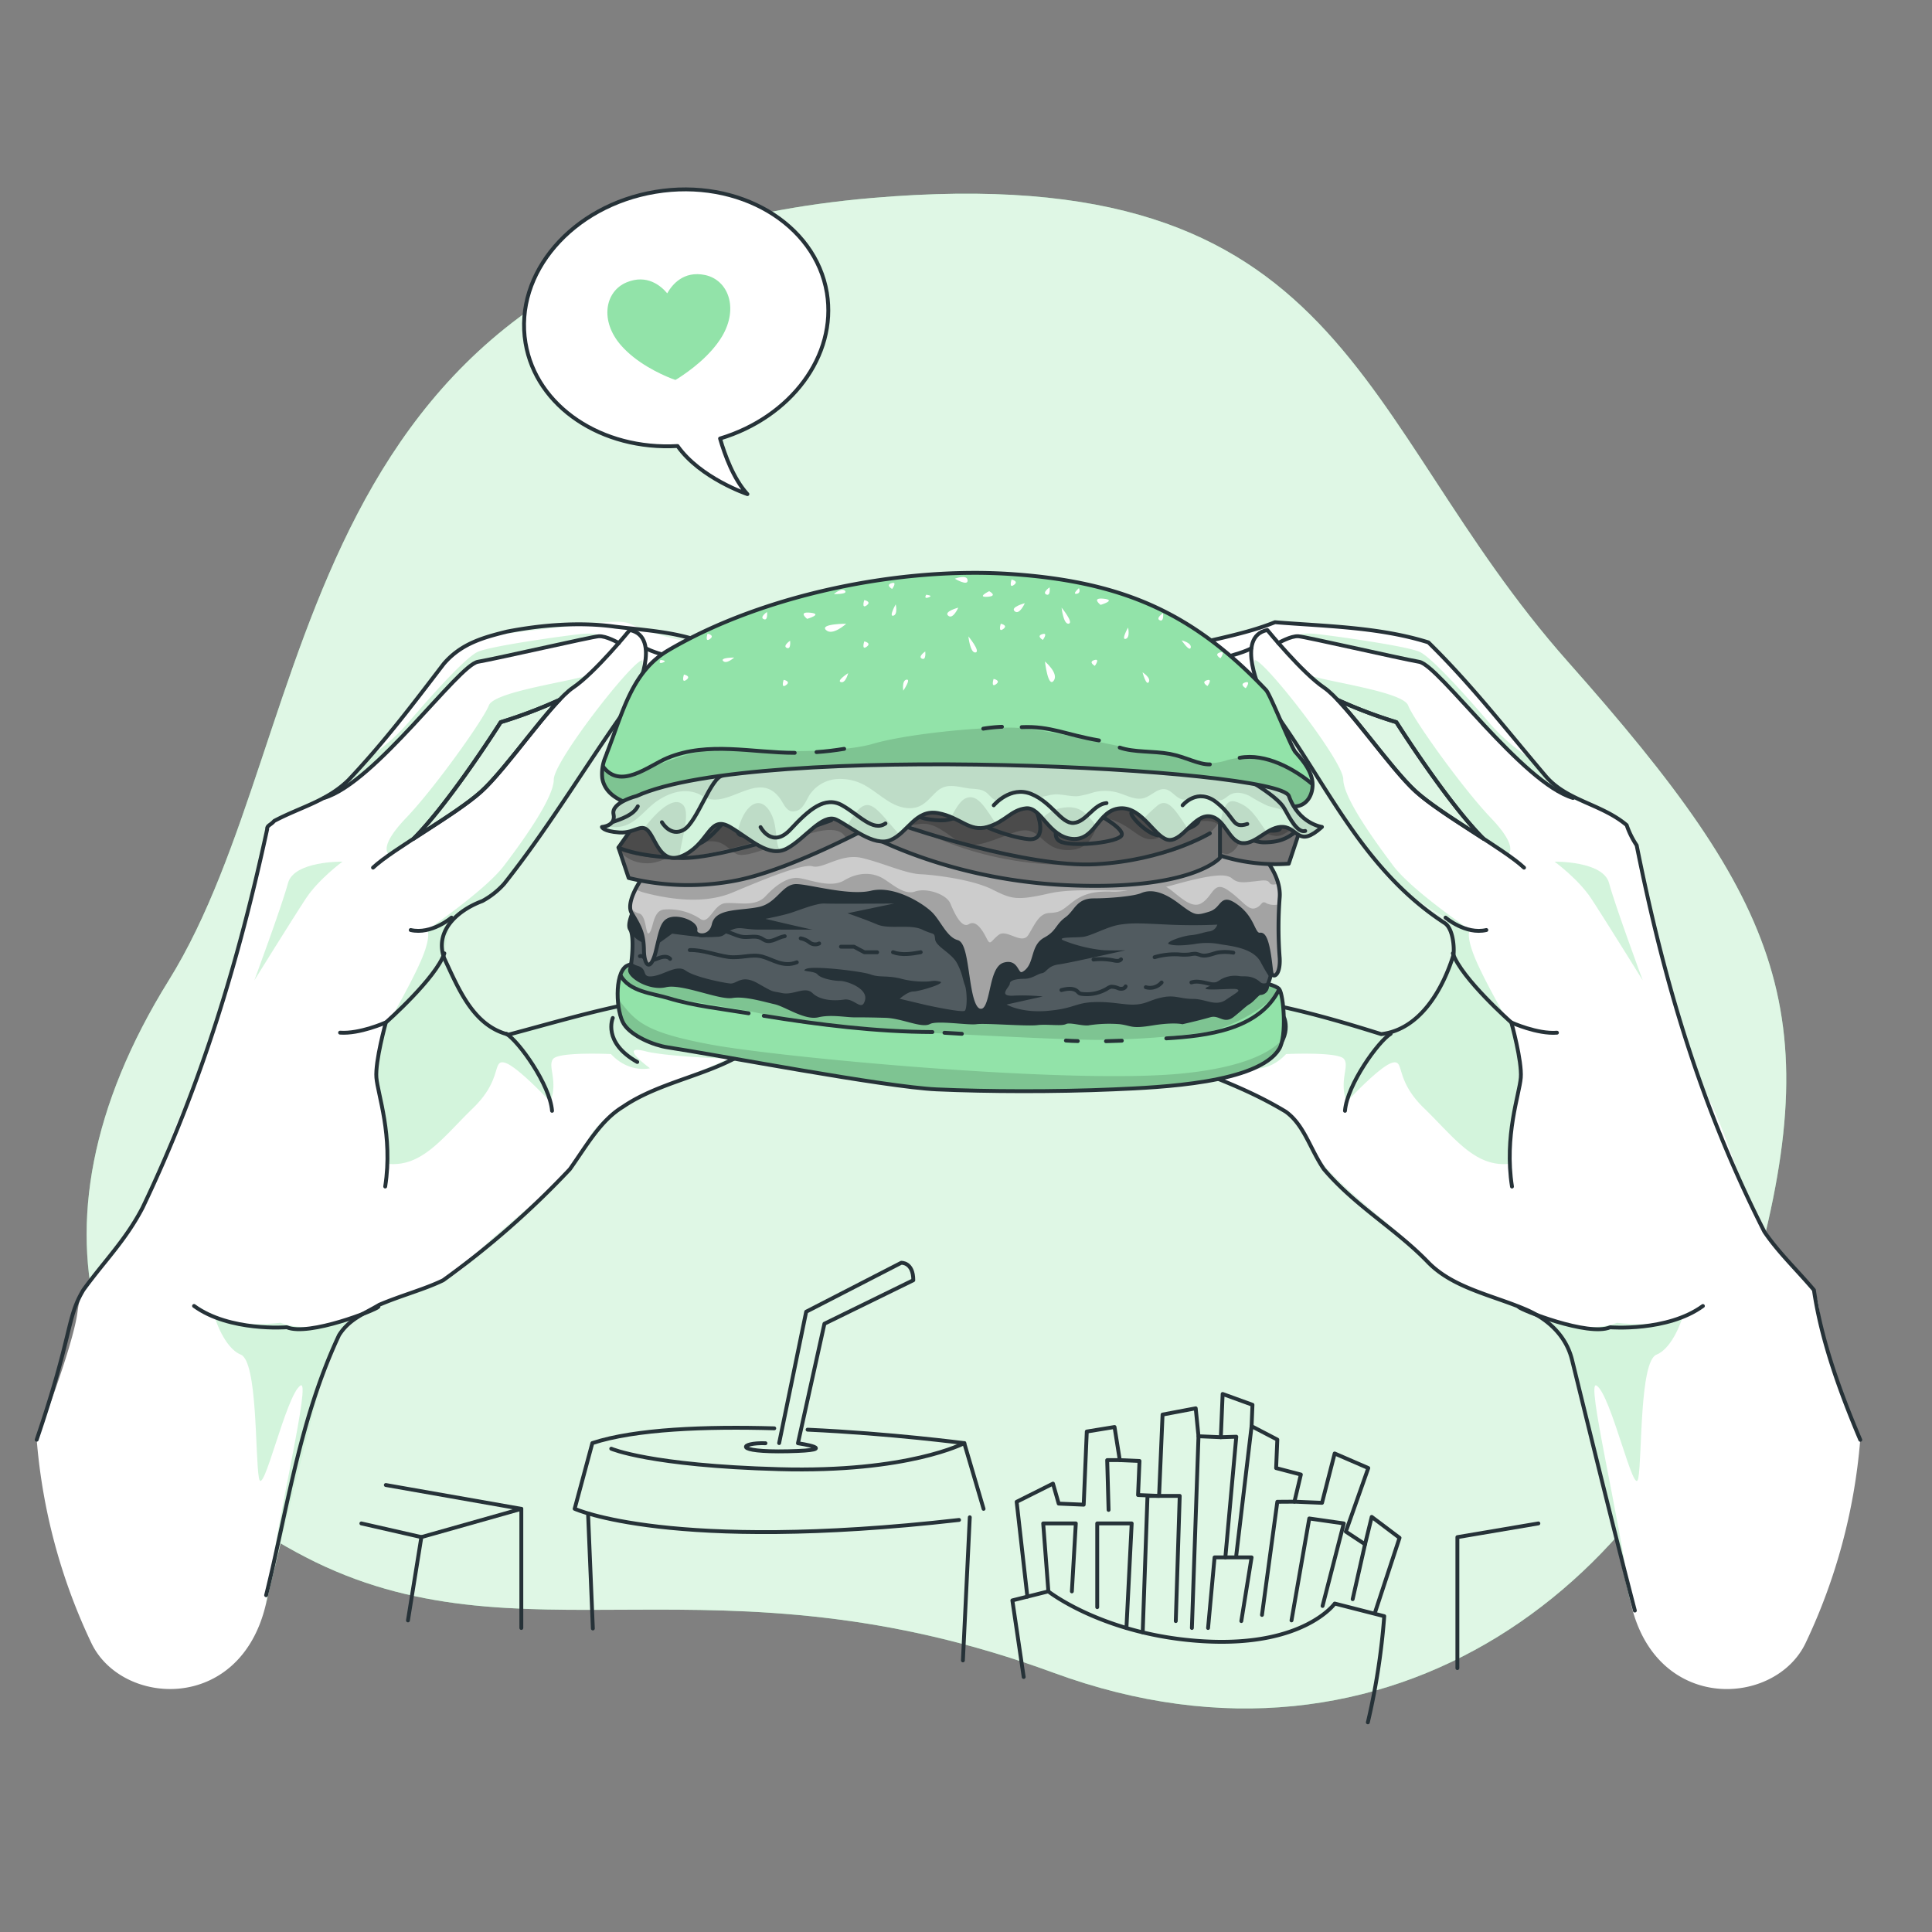 <svg xmlns="http://www.w3.org/2000/svg" xmlns:xlink="http://www.w3.org/1999/xlink" viewBox="0 0 500 500"><rect x="0" y="0" width="500" height="500" fill="#808080" stroke="none"/><defs><clipPath id="freepik--clip-path--inject-82"><path d="M331.07,256c-3-3.83-46.82-6.24-87-7.71-35.18-1.29-78-.93-82,1.75-3.11,2.1-2.63,11.85-.6,15s7.82,5.49,11.24,6c12.67,1.92,56.37,10.29,69.69,10.89s30.8.65,45.78,0c12.18-.52,37.47-1.59,42.87-10.46C333.08,268.17,332.19,257.42,331.07,256Z" style="fill:#92E3A9;stroke:#263238;stroke-linecap:round;stroke-linejoin:round"></path></clipPath><clipPath id="freepik--clip-path-2--inject-82"><path d="M165.34,232.8s-3.41,5.95-2.26,7.7.44,8.64,0,10.35,5,5.15,9.2,4.15,13.87,3.33,17.2,2.79,8.32,1,11.1,1.62,7.77,4.17,11.1,3.38,7.21,0,9.43,0,3.61,0,8,.12,9.43,2.71,11.37,1.65,10,.31,12.21,0,13,.57,15.68.25,6.24.31,7.35-.25,4.16.45,5.83.32a35.42,35.42,0,0,1,8.29-.32c3.36.44,2.81,1.23,8.36.33s7.81-.33,7.81-.33,4.44-1,7.05-1.77,3.65,1.79,5.91,0,3.09-2.72,4.2-3.38,2.41-2.53,3-2.4a1.87,1.87,0,0,0,1.73-1.51c0-.75,1.63-3.07,1.11-6.75s.15-15-2.84-18.75S197.53,215.84,165.34,232.8Z" style="fill:#263238;stroke:#263238;stroke-miterlimit:10"></path></clipPath><clipPath id="freepik--clip-path-3--inject-82"><path d="M168.06,224.62s-6.68,8.19-4.56,11.73,3.08,5.25,3.15,9.53,1.8,5.71,3.16,0,1.7-7.67,4.16-8.08,6.29,1.25,6,2.92,3.92,2.34,4.75-1.47,7.22-3,11.93-4.08,6.11-5.91,9.44-5.87,13.59,3.09,19.42,1.71,13,3.18,15.26,5.34,3.87,6.59,6.93,7.42,2.23,16.92,5.83,17.76,2.5-10.82,6.39-11.93,2.77,4.16,5.55,1.94,1.66-6.62,5-8.44,3.05-3.5,5.55-5.3S278.82,233,283,233s10.54-.56,12.48-1.39,4.72-.83,9.16,2.5,4.76,3.46,8.48,2.29,2.62-5.07,7.06-1.74,4,7.49,6,7.22,2.56,8,2.84,9.71,2.39,1.11,2.17-3.61a101.41,101.41,0,0,1,0-15.82c.58-8.48-10.79-23.76-45.75-25.47S186.32,206.31,168.06,224.62Z" style="fill:#999;stroke:#263238;stroke-linecap:round;stroke-linejoin:round"></path></clipPath><clipPath id="freepik--clip-path-4--inject-82"><path d="M336.69,214.06l-.16.46-3,9A47.34,47.34,0,0,1,307.68,218c-10.12-5.51-6.4-10.8-4.2-12.92a9.38,9.38,0,0,1,1.15-1Z" style="fill:#757575;stroke:#263238;stroke-linecap:round;stroke-linejoin:round"></path></clipPath><clipPath id="freepik--clip-path-5--inject-82"><path d="M229.15,211.86s-23.3,13-38.57,16a65.19,65.19,0,0,1-27.88-.64l-2.34-7-.3-.88,5.27-7.49c19.24-5.07,40.59-3.52,53.08-1.83C225,210.92,229.15,211.86,229.15,211.86Z" style="fill:#757575;stroke:#263238;stroke-linecap:round;stroke-linejoin:round"></path></clipPath><clipPath id="freepik--clip-path-6--inject-82"><path d="M315.73,208.41V222s-7.22,8.69-40.23,7.06-54.39-15-54.39-15a72.6,72.6,0,0,1,10.15-3.15C263.89,203.08,315.73,208.41,315.73,208.41Z" style="fill:#757575;stroke:#263238;stroke-linecap:round;stroke-linejoin:round"></path></clipPath><clipPath id="freepik--clip-path-7--inject-82"><path d="M157.06,194.91c4.15-10.65,6.44-21.06,15.89-26.61,24.53-14.45,60.31-21.78,89.28-19.7s46.85,10.39,65.43,30c1.11,1.17,6.5,14.77,7.56,16,1.78,2,3.61,4.18,4.27,6.8s-.26,5.85-2.74,6.93c-1.64.71-3.53.34-5.29,0-40.17-8.22-81.72-5.77-122.49-1.47-13.27,1.4-26.59,3-39.9,2.21-5.5-.33-12.28-2.22-13.2-7.65a11.13,11.13,0,0,1,.88-5.64C156.85,195.46,157,195.19,157.06,194.91Z" style="fill:#92E3A9;stroke:#263238;stroke-linecap:round;stroke-linejoin:round"></path></clipPath><clipPath id="freepik--clip-path-8--inject-82"><path d="M164.78,206s-6.67,1.67-6,4.72-3,3.3-3,3.3.28,1.14,4.51,1.42,5.78-2.78,7.78,0,3.38,9,9.49,5.59,6.1-10.08,11.37-7,10,8.07,14.71,5.57,9.16-9.16,12.76-7.49,9.71,7.21,14.15,5.27,6.39-8,12.21-6.94,8.05,4.95,12.77,3.59,6.1-4.42,10-4.84,5.82,7.36,11.93,7.91,6.59-7.49,12.45-7.91,9.19,8.19,12.8,8.19,6.42-6.66,10.42-6.11,4.84,6.66,8.44,6.94,6.66-4.52,10.55-4.2,3.88,5.51,10,0c0,0-6-.79-8.56-8S195.86,191.88,164.78,206Z" style="fill:#92E3A9;stroke:#263238;stroke-linecap:round;stroke-linejoin:round"></path></clipPath></defs><g id="freepik--background-simple--inject-82"><path d="M225.63,51.24c124-10.68,124.24,57,180.13,120s67.84,91.63,46.78,164.3-92.07,129.64-179.9,97.36S134.5,431.65,79.11,403s-76-84.05-35.42-149.31S72.68,64.41,225.63,51.24Z" style="fill:#92E3A9"></path><path d="M225.63,51.24c124-10.68,124.24,57,180.13,120s67.84,91.63,46.78,164.3-92.07,129.64-179.9,97.36S134.5,431.65,79.11,403s-76-84.05-35.42-149.31S72.68,64.41,225.63,51.24Z" style="fill:#fff;opacity:0.7"></path></g><g id="freepik--french-fries--inject-82"><path d="M200.38,369.65c-17.63-.5-35.9.15-47.08,3.82l-4.58,17s24.77,11.39,99.48,2.89" style="fill:none;stroke:#263238;stroke-linecap:round;stroke-linejoin:round"></path><path d="M254.55,390.49l-5-17S230.79,371,209,370" style="fill:none;stroke:#263238;stroke-linecap:round;stroke-linejoin:round"></path><line x1="250.98" y1="392.67" x2="249.2" y2="429.71" style="fill:none;stroke:#263238;stroke-linecap:round;stroke-linejoin:round"></line><line x1="152.19" y1="391.7" x2="153.43" y2="421.45" style="fill:none;stroke:#263238;stroke-linecap:round;stroke-linejoin:round"></line><path d="M249.57,373.47s-14.45,7.68-47.93,6.75-43.45-5.3-43.45-5.3" style="fill:none;stroke:#263238;stroke-linecap:round;stroke-linejoin:round"></path><path d="M201.64,373.47l7-34,24.6-12.66s3.12-.21,3.12,4.51l-23,11.26-6.85,30.93s12,1.77-2.57,2.08-12.37-2.29-5.84-2.08" style="fill:none;stroke:#263238;stroke-linecap:round;stroke-linejoin:round"></path><path d="M264.93,434,262,414.18l9.3-2.33s14.5,11.45,40.33,12.92,33.8-9.77,33.8-9.77l12.81,3.27A178,178,0,0,1,354,445.74" style="fill:none;stroke:#263238;stroke-linecap:round;stroke-linejoin:round"></path><polyline points="265.88 413.21 263.11 388.67 272.51 383.96 273.99 389.13 280.46 389.41 281.26 370.48 288.44 369.31 289.8 377.88 294.9 378.1 294.53 386.91 299.97 387.14 300.87 366.09 309.45 364.47 310.17 371.7 315.95 371.95 316.42 360.76 324.14 363.56 323.91 369.1 330.57 372.57 330.26 379.94 336.66 381.61 335 388.63 342.14 388.93 345.41 376.16 354.11 379.93 348.3 396.38 353.27 399.66 355 392.57 362.2 397.99 355.94 417.04" style="fill:none;stroke:#263238;stroke-linecap:round;stroke-linejoin:round"></polyline><line x1="323.91" y1="369.09" x2="319.95" y2="402.48" style="fill:none;stroke:#263238;stroke-linecap:round;stroke-linejoin:round"></line><polyline points="326.6 417.94 330.57 388.66 335 388.63" style="fill:none;stroke:#263238;stroke-linecap:round;stroke-linejoin:round"></polyline><line x1="310.17" y1="371.7" x2="308.46" y2="421.32" style="fill:none;stroke:#263238;stroke-linecap:round;stroke-linejoin:round"></line><polyline points="291.52 421.32 292.88 394.26 283.96 394.26 283.96 415.93" style="fill:none;stroke:#263238;stroke-linecap:round;stroke-linejoin:round"></polyline><polyline points="271.32 411.85 269.98 394.26 278.42 394.26 277.4 411.85" style="fill:none;stroke:#263238;stroke-linecap:round;stroke-linejoin:round"></polyline><polyline points="289.8 377.88 286.54 377.88 286.9 390.76" style="fill:none;stroke:#263238;stroke-linecap:round;stroke-linejoin:round"></polyline><polyline points="304.29 419.53 305.31 387.14 296.97 387.14 295.73 422.45" style="fill:none;stroke:#263238;stroke-linecap:round;stroke-linejoin:round"></polyline><polyline points="334.24 419.36 338.84 392.98 347.77 394.26 342.28 415.62" style="fill:none;stroke:#263238;stroke-linecap:round;stroke-linejoin:round"></polyline><line x1="350.07" y1="413.86" x2="353.27" y2="399.66" style="fill:none;stroke:#263238;stroke-linecap:round;stroke-linejoin:round"></line><polyline points="315.95 371.95 319.95 371.82 317.12 403.05" style="fill:none;stroke:#263238;stroke-linecap:round;stroke-linejoin:round"></polyline><polyline points="312.65 421.32 314.33 403.05 323.91 403.05 321.25 419.53" style="fill:none;stroke:#263238;stroke-linecap:round;stroke-linejoin:round"></polyline><polyline points="377.17 431.7 377.17 397.81 398.13 394.26" style="fill:none;stroke:#263238;stroke-linecap:round;stroke-linejoin:round"></polyline><polyline points="134.92 421.32 134.92 390.49 99.85 384.32" style="fill:none;stroke:#263238;stroke-linecap:round;stroke-linejoin:round"></polyline><polyline points="134.92 390.49 109.05 397.8 105.58 419.36" style="fill:none;stroke:#263238;stroke-linecap:round;stroke-linejoin:round"></polyline><line x1="109.05" y1="397.8" x2="93.52" y2="394.26" style="fill:none;stroke:#263238;stroke-linecap:round;stroke-linejoin:round"></line></g><g id="freepik--Speech-bubble--inject-82"><path d="M214,75.8c-3-18-22.86-29.72-44.39-26.15S133,70.72,136,88.73c2.75,16.6,19.84,27.83,39.35,26.7,5.88,8.34,18.08,12.45,18.08,12.45-3.58-3.89-5.85-10.14-7.08-14.39C204.62,108,216.66,92.1,214,75.8Z" style="fill:#fff;stroke:#263238;stroke-linecap:round;stroke-linejoin:round"></path><path d="M182.45,71.17c-5.54-1.15-8.5,2.47-9.77,4.74-1.68-2-5.26-5-10.49-2.85-5.68,2.35-7,10-1.46,16.33,4,4.56,10,7.37,13.07,8.58.36.15.7.27,1,.36.24-.14.55-.32.88-.53C178.43,96,183.82,92.17,186.9,87,191.2,79.69,188.46,72.43,182.45,71.17Z" style="fill:#92E3A9"></path></g><g id="freepik--Right-hand--inject-82"><path d="M288.6,260.66c1,5.56,7.3,10,14.08,13.33,7,3.46,14.47,5.82,17.07,7.21,9,4.82,16.82,7.52,20,15.8s25.07,22.83,30.25,30.05c2.46,3.42,9.45,5.64,16.63,8.45a70.26,70.26,0,0,1,10.11,4.68h0c3.93,2.34,7.1,5.22,8.51,9.07,2.41,6.63,10,37.4,16.93,66.17,6.74,28.05,37.28,26.2,45.1,9.81a150.68,150.68,0,0,0,14.15-52.62s-9.38-23.92-10.56-33.14-4.23-7.08-12.42-18.8-9.68-22.89-16.27-36.43-17.53-56.66-19.2-65.83c-1.3-7.22-6-7.44-12.1-10l-.17-.06a30.49,30.49,0,0,1-5-2.67c-2.45-1.65-6-5.2-9.85-9.48h0c-9.43-10.46-20.83-25.24-23.37-27.55-3.58-3.26-8.28-4.21-23.38-5.86-12-1.32-18.43-2.51-21.17-1.28-11.34,5.12-21,4.91-24.21,7a2.07,2.07,0,0,0-1,2.35c1.45,7.39,23.9,9,23.9,9s23.75,35,29.84,44.13c4.51,6.7,17.65,13.58,17.65,13.58,1.07,4.66,1.9,9.25,1.9,9.25-1,6.15-10.85,21.22-16.1,20.82s-29.66-7.77-41.08-9.18S287.94,256.82,288.6,260.66Zm77.81-55.81c-5.5-5-14.13-17.31-20.19-23.7l0,0a123.5,123.5,0,0,0,15.13,5.73s12.86,20.38,22.48,30.11c-1.95-1.26-4-2.57-6-3.88l-.06,0A100.32,100.32,0,0,1,366.41,204.85Z" style="fill:#fff"></path><path d="M288.6,260.66c1,5.56,7.3,10,14.08,13.33,8.69-.33,17.7-1,21.22-1.92,7.49-1.92-1.15,4.39-1.15,4.39s5.37,1.39,10.09-3.67c0,0,13.28-.63,14.92,1.21s-1.32,5.56.74,11.19c0,0,8.63-9.36,11.88-10.17s.44,4.32,8.17,11.79,13.14,15.41,22.21,14.37a51.09,51.09,0,0,1,.59-10.2c.88-5,2.26-10.33,1.69-18.06s-3.68-10.15-3.68-10.15-5.85-10.19-7.94-15.6-1-6.53-1-6.53S365.36,230.46,360.53,224s-12.87-17.53-12.89-22.33-20.57-31.06-22.93-30.85l-.32,3.93a12.12,12.12,0,0,1-7.1-1.76,8.51,8.51,0,0,0-6.07-1.48l9.72-2.6c-1.68.4-8,1.84-10.08,1-1.86-.76-4.75-2.18-7.09-1.47a2.07,2.07,0,0,0-1,2.35c1.45,7.39,23.9,9,23.9,9s23.75,35,29.84,44.13c4.51,6.7,17.65,13.58,17.65,13.58,1.07,4.66,1.9,9.25,1.9,9.25-1,6.15-10.85,21.22-16.1,20.82s-29.66-7.77-41.08-9.18S287.94,256.82,288.6,260.66Z" style="fill:#92E3A9;opacity:0.4"></path><path d="M338.78,174.77a89.55,89.55,0,0,0,7.44,6.38l0,0a123.5,123.5,0,0,0,15.13,5.73s12.86,20.38,22.48,30.11c-1.95-1.26-4-2.57-6-3.88a39.71,39.71,0,0,0,4.23,3c4.09,2.37,8.1,5.09,8.1,5.09s3.29-1.56-4.27-9.47-20.15-25.64-21.46-29.16S344.07,176.52,338.78,174.77Z" style="fill:#92E3A9;opacity:0.4"></path><path d="M335,164.74s28.66,5.2,33.42,7,21.81,28.89,42.34,36.59a30.49,30.49,0,0,1-5-2.67c-2.45-1.65-6-5.2-9.85-9.48h0a48.42,48.42,0,0,1-10.82-9.5c-6.44-7.51-14.53-16.4-17.59-17.93s-22.79-4.26-27-4.69S335,164.74,335,164.74Z" style="fill:#92E3A9;opacity:0.4"></path><path d="M402.33,223s12.56-.23,14.1,5.56,8.71,25.16,8.71,25.16-10.07-16.24-13.37-21.23S402.33,223,402.33,223Z" style="fill:#92E3A9;opacity:0.4"></path><path d="M396.75,340.19c3.93,2.34,7.1,5.22,8.51,9.07,2.41,6.63,10,37.4,16.93,66.17-3.33-24.11-11.84-58.68-9-56.84C417,361,423,388.21,424,382.48s.32-30.14,4.7-31.9,6.76-9.74,6.76-9.74c-7.22,2.91-16.94,1.5-16.94,1.5C412,344.78,403.37,342.69,396.75,340.19Z" style="fill:#92E3A9;opacity:0.4"></path><path d="M366.42,204.85c-5.51-5-14.14-17.31-20.21-23.7a122.45,122.45,0,0,0,15.17,5.75s12.86,20.38,22.48,30.11C377.56,212.92,370.36,208.42,366.42,204.85Z" style="fill:none;stroke:#263238;stroke-linecap:round;stroke-linejoin:round"></path><path d="M481.44,372.62c-5.14-12.13-10.07-25.57-12-38.77-4.58-5.39-9.24-9.78-12.82-15.08-16.44-32.43-25.9-64.3-33.05-100a21.86,21.86,0,0,1-2.59-5.23c-6.57-5.54-15.54-6.27-21-12.73-10.08-11.86-19.16-23.63-30.31-34.56-12.72-4-26.75-4.17-39.71-5.22-8.3,3.34-17.43,4.61-25.64,7-3.16,1.75-.49,6,1.42,7.14,6.82,2.55,13.64,5.11,20.69,4.68,15.5,19.31,24.53,44.12,47.4,59,1.91,1.16,2.59,5.23,2.35,8.22-2.72,8.81-8.59,19.37-18.72,20.56-21.53-6.76-43.13-12.52-66.46-9.39-2.07.83-3.15,1.75-2.4,4.82,2.59,5.23,8.33,8.7,13.15,11.1,10.72,3.87,21.45,7.75,31,13.54,4.74,3.39,6.25,9.54,9.84,14.84,8.24,9.7,18.8,15.57,27.13,24.27,6.49,6.54,16.38,8.34,25.11,12.06,5.82,2.48,10.48,6.87,12,13,5.28,21.5,10.57,43,16.27,64.94" style="fill:none;stroke:#263238;stroke-linecap:round;stroke-linejoin:round"></path><path d="M326.63,179.77s-7.21-15,1.35-16.72c0,0,9,11.06,14.66,14.89s17.06,20.84,23.78,26.91,22.83,14.85,28,19.7" style="fill:none;stroke:#263238;stroke-linecap:round;stroke-linejoin:round"></path><path d="M346.21,181.15a122.45,122.45,0,0,0,15.17,5.75s12.86,20.38,22.48,30.11" style="fill:none;stroke:#263238;stroke-linecap:round;stroke-linejoin:round"></path><path d="M374.11,237.48s5.17,4.46,10.56,3.21" style="fill:none;stroke:#263238;stroke-linecap:round;stroke-linejoin:round"></path><path d="M376,246.72c2.12,6.42,15.13,17.9,15.13,17.9s2.8,10,2.45,14.29-4.34,15-2.28,28.17" style="fill:none;stroke:#263238;stroke-linecap:round;stroke-linejoin:round"></path><path d="M391.14,264.62s6.73,3.05,11.8,2.64" style="fill:none;stroke:#263238;stroke-linecap:round;stroke-linejoin:round"></path><path d="M393,338.22c.58.77,18,7.7,23.71,5.28,0,0,14.8,1.2,24-5.51" style="fill:none;stroke:#263238;stroke-linecap:round;stroke-linejoin:round"></path><path d="M324,179.36s-12.63-1.31-12.83-7.81c0,0,9.75-2.1,12.67-3.78" style="fill:none;stroke:#263238;stroke-linecap:round;stroke-linejoin:round"></path><path d="M330.82,166.42s3.29-1.91,5.2-1.76,26.13,5.72,31.27,6.62,26.62,31.34,39.81,35.23" style="fill:none;stroke:#263238;stroke-linecap:round;stroke-linejoin:round"></path><path d="M359.9,267.55c-3.15,1.89-11.27,13.13-11.82,19.93" style="fill:none;stroke:#263238;stroke-linecap:round;stroke-linejoin:round"></path><path d="M332.36,263.45s2.77,6.28-6.33,11.4" style="fill:none;stroke:#263238;stroke-linecap:round;stroke-linejoin:round"></path></g><g id="freepik--Left-hand--inject-82"><path d="M172.12,258.37c-11.41,1.41-35.82,8.78-41.07,9.17s-15.12-14.67-16.1-20.82c0,0,.83-4.59,1.9-9.24,0,0,13.14-6.88,17.64-13.59,6.1-9.09,29.85-44.12,29.85-44.12s22.46-1.57,23.91-9a2.08,2.08,0,0,0-1.06-2.35c-3.19-2-12.87-1.84-24.21-7-2.74-1.24-9.19,0-21.16,1.28-15.11,1.65-19.81,2.6-23.39,5.86-2.54,2.3-13.94,17.08-23.37,27.54,0,0,0,0,0,0-3.87,4.28-7.41,7.83-9.86,9.48a30.49,30.49,0,0,1-5,2.67l-.17.06c-6.08,2.58-10.8,2.8-12.1,10-1.67,9.17-12.6,52.3-19.21,65.83S40.67,309,32.48,320.67s-11.24,9.58-12.41,18.79S9.5,372.6,9.5,372.6a150.62,150.62,0,0,0,14.15,52.62c7.82,16.39,38.35,18.25,45.1-9.8,6.91-28.77,14.52-59.54,16.94-66.17,1.4-3.85,4.58-6.73,8.5-9.06l0,0a70.89,70.89,0,0,1,10.12-4.68c7.18-2.8,14.17-5,16.62-8.44,5.19-7.22,27.09-21.77,30.26-30.05s11-11,20-15.8c2.59-1.39,10.07-3.75,17.06-7.21,6.78-3.36,13.11-7.76,14.08-13.33C203,256.82,183.54,256.94,172.12,258.37Zm-59-45.28-.06,0c-2,1.32-4,2.63-6,3.89,9.62-9.74,22.48-30.11,22.48-30.11a121.61,121.61,0,0,0,15.14-5.74h0c-6.07,6.39-14.69,18.72-20.2,23.69A101.51,101.51,0,0,1,113.15,213.09Z" style="fill:#fff"></path><path d="M202.35,260.66c-1,5.57-7.3,10-14.08,13.33-8.68-.32-17.7-1-21.21-1.92-7.5-1.92,1.15,4.39,1.15,4.39s-5.38,1.39-10.09-3.67c0,0-13.29-.63-14.92,1.21s1.32,5.56-.75,11.18c0,0-8.63-9.35-11.87-10.17s-.45,4.32-8.18,11.79-13.14,15.41-22.21,14.38A51.2,51.2,0,0,0,99.6,291c-.88-5-2.26-10.33-1.69-18.06s3.69-10.15,3.69-10.15,5.85-10.19,7.94-15.6,1-6.52,1-6.52,15-10.19,19.89-16.62,12.87-17.52,12.89-22.32,20.57-31.07,22.94-30.86l.31,3.94a12.15,12.15,0,0,0,7.11-1.76,8.5,8.5,0,0,1,6.07-1.48l-9.72-2.6c1.67.4,8,1.84,10.08,1,1.85-.76,4.75-2.18,7.08-1.47a2.08,2.08,0,0,1,1.06,2.35c-1.45,7.4-23.91,9-23.91,9s-23.75,35-29.85,44.12c-4.5,6.71-17.64,13.59-17.64,13.59-1.07,4.65-1.9,9.24-1.9,9.24,1,6.15,10.84,21.23,16.1,20.82s29.66-7.76,41.07-9.17S203,256.82,202.35,260.66Z" style="fill:#92E3A9;opacity:0.4"></path><path d="M152.19,174.77a93.08,93.08,0,0,1-7.44,6.38h0a121.61,121.61,0,0,1-15.14,5.74S116.72,207.27,107.1,217c2-1.26,4-2.57,6-3.89a38.3,38.3,0,0,1-4.23,3c-4.09,2.37-8.1,5.09-8.1,5.09s-3.29-1.56,4.27-9.46,20.16-25.65,21.47-29.17S146.89,176.51,152.19,174.77Z" style="fill:#92E3A9;opacity:0.4"></path><path d="M156,164.74s-28.65,5.19-33.41,7-21.82,28.89-42.35,36.59a30.49,30.49,0,0,0,5-2.67c2.45-1.65,6-5.2,9.86-9.48,0,0,0,0,0,0a48.83,48.83,0,0,0,10.83-9.49c6.43-7.52,14.52-16.41,17.59-17.94s22.78-4.26,27-4.68S156,164.74,156,164.74Z" style="fill:#92E3A9;opacity:0.4"></path><path d="M88.62,223s-12.55-.23-14.09,5.56-8.71,25.16-8.71,25.16,10.07-16.24,13.37-21.23S88.62,223,88.62,223Z" style="fill:#92E3A9;opacity:0.4"></path><path d="M94.19,340.19c-3.92,2.33-7.1,5.21-8.5,9.06-2.42,6.63-10,37.4-16.94,66.17,3.33-24.11,11.84-58.68,9-56.84C74,361,68,388.2,67,382.46s-.32-30.13-4.69-31.89-6.77-9.74-6.77-9.74c7.23,2.91,17,1.5,17,1.5C79,344.77,87.57,342.68,94.19,340.19Z" style="fill:#92E3A9;opacity:0.4"></path><path d="M107.1,217c9.62-9.73,22.48-30.1,22.48-30.1a124.22,124.22,0,0,0,15.17-5.75c-6.07,6.39-14.7,18.72-20.21,23.7C120.6,208.41,113.4,212.91,107.1,217Z" style="fill:none;stroke:#263238;stroke-linecap:round;stroke-linejoin:round"></path><path d="M68.87,412.84c5.47-22.07,8.6-45.4,18.87-67.3,2.67-4.23,6.58-5.55,10.41-7.86,5.82-2.48,11.72-4,16.54-6.35a226.77,226.77,0,0,0,32.79-28.74c4.5-6.38,8-12.68,13.75-16.16,13.31-9.1,33.4-8.71,41.17-24.39.75-3.07-3.32-3.74-5.39-4.58-23.25-2.14-43.78,4.54-65.38,10.3-9.22-2.27-13-12-16.65-19.73-2.55-6.81,3-12.28,9.84-14.84a20.87,20.87,0,0,0,5.66-4.47c12.75-16.08,22.42-32.91,34.17-48.91,8-.64,14.87-2.2,21.61-5.75,1.91-1.16,2.67-4.23,1.59-5.15-9.45-5.26-18.5-5.53-28.63-6.72-9.13-1.27-19.1-.46-28,1.26-5.9,1.48-11.8,3-16.38,8.35-8.17,10.69-15.42,20.3-24.66,30.08-5.58,5.47-12.48,7-19.21,10.58-.92,1.08-1.92,1.16-1.83,2.15-7.32,33.7-16.78,65.57-32.23,97.92-4.34,8.37-9.92,13.84-15.33,21.3-4.42,7.38-2.67,11.1-12.09,38.77" style="fill:none;stroke:#263238;stroke-linecap:round;stroke-linejoin:round"></path><path d="M164.33,179.77s7.21-15-1.35-16.72c0,0-9,11.06-14.65,14.88s-17.07,20.85-23.79,26.92-22.83,14.84-28,19.69" style="fill:none;stroke:#263238;stroke-linecap:round;stroke-linejoin:round"></path><path d="M144.75,181.15a124.22,124.22,0,0,1-15.17,5.75S116.72,207.27,107.1,217" style="fill:none;stroke:#263238;stroke-linecap:round;stroke-linejoin:round"></path><path d="M116.85,237.47s-5.17,4.46-10.56,3.22" style="fill:none;stroke:#263238;stroke-linecap:round;stroke-linejoin:round"></path><path d="M115,246.72c-2.13,6.42-15.14,17.9-15.14,17.9s-2.8,10-2.45,14.28,4.34,15,2.28,28.17" style="fill:none;stroke:#263238;stroke-linecap:round;stroke-linejoin:round"></path><path d="M99.81,264.62s-6.72,3-11.8,2.63" style="fill:none;stroke:#263238;stroke-linecap:round;stroke-linejoin:round"></path><path d="M97.93,338.21c-.58.77-18,7.7-23.71,5.28,0,0-14.8,1.2-24-5.51" style="fill:none;stroke:#263238;stroke-linecap:round;stroke-linejoin:round"></path><path d="M167,179.36s12.63-1.31,12.82-7.81c0,0-9.75-2.1-12.66-3.78" style="fill:none;stroke:#263238;stroke-linecap:round;stroke-linejoin:round"></path><path d="M160.14,166.42s-3.29-1.91-5.2-1.76-26.12,5.72-31.26,6.61S97.05,202.61,83.86,206.5" style="fill:none;stroke:#263238;stroke-linecap:round;stroke-linejoin:round"></path><path d="M131.05,267.55c3.16,1.88,11.27,13.12,11.82,19.93" style="fill:none;stroke:#263238;stroke-linecap:round;stroke-linejoin:round"></path><path d="M158.59,263.45s-2.76,6.28,6.33,11.39" style="fill:none;stroke:#263238;stroke-linecap:round;stroke-linejoin:round"></path></g><g id="freepik--Burger--inject-82"><path d="M331.07,256c-3-3.83-46.82-6.24-87-7.71-35.18-1.29-78-.93-82,1.75-3.11,2.1-2.63,11.85-.6,15s7.82,5.49,11.24,6c12.67,1.92,56.37,10.29,69.69,10.89s30.8.65,45.78,0c12.18-.52,37.47-1.59,42.87-10.46C333.08,268.17,332.19,257.42,331.07,256Z" style="fill:#92E3A9"></path><g style="clip-path:url(#freepik--clip-path--inject-82)"><path d="M160.54,252.35a4.57,4.57,0,0,1,1.55-2.31c4-2.7,46.83-3,82-1.76,40.15,1.47,84,3.87,87,7.71-2.7,4.79-13.12,10.19-18.95,11.13a220.89,220.89,0,0,1-28.09,2c-9.16,0-35-1.45-47.24-2s-30.38-1.57-36-3.75-28.31-4.48-35.59-7.39A8.8,8.8,0,0,1,160.54,252.35Z" style="fill-opacity:0.7;opacity:0.2"></path><path d="M331.9,269a7.6,7.6,0,0,1-.83,2.46c-5.4,8.87-30.68,9.94-42.87,10.47-15,.64-32.46.6-45.78,0s-57-9-69.69-10.9c-3.42-.52-9.18-2.81-11.24-6a15,15,0,0,1-1.59-6.61c4.46,5.72,6.31,8.61,24,11.9,17.9,3.34,93.24,10.41,122.14,7.49C322.08,276.21,329,272.24,331.9,269Z" style="fill-opacity:0.7;opacity:0.2"></path><path d="M244.42,267.28c1.5.1,3,.19,4.51.27" style="fill:none;stroke:#263238;stroke-linecap:round;stroke-linejoin:round"></path><path d="M197.67,262.89c14.44,2.33,29,4.14,43.63,4.2" style="fill:none;stroke:#263238;stroke-linecap:round;stroke-linejoin:round"></path><path d="M160.54,252.35c2.35,4.37,8.34,4.7,12.56,6,6.61,2,13.81,2.75,20.64,3.89" style="fill:none;stroke:#263238;stroke-linecap:round;stroke-linejoin:round"></path><path d="M278.93,269.43c-1,0-2.05-.08-3.07-.14" style="fill:none;stroke:#263238;stroke-linecap:round;stroke-linejoin:round"></path><path d="M290.33,269.33c-1.37.06-2.73.1-4.1.13" style="fill:none;stroke:#263238;stroke-linecap:round;stroke-linejoin:round"></path><path d="M331.07,256c-5.22,10.56-18.8,12.08-29.23,12.73" style="fill:none;stroke:#263238;stroke-linecap:round;stroke-linejoin:round"></path></g><path d="M331.07,256c-3-3.83-46.82-6.24-87-7.71-35.18-1.29-78-.93-82,1.75-3.11,2.1-2.63,11.85-.6,15s7.82,5.49,11.24,6c12.67,1.92,56.37,10.29,69.69,10.89s30.8.65,45.78,0c12.18-.52,37.47-1.59,42.87-10.46C333.08,268.17,332.19,257.42,331.07,256Z" style="fill:none;stroke:#263238;stroke-linecap:round;stroke-linejoin:round"></path><path d="M165.34,232.8s-3.41,5.95-2.26,7.7.44,8.64,0,10.35,5,5.15,9.2,4.15,13.87,3.33,17.2,2.79,8.32,1,11.1,1.62,7.77,4.17,11.1,3.38,7.21,0,9.43,0,3.61,0,8,.12,9.43,2.71,11.37,1.65,10,.31,12.21,0,13,.57,15.68.25,6.24.31,7.35-.25,4.16.45,5.83.32a35.42,35.42,0,0,1,8.29-.32c3.36.44,2.81,1.23,8.36.33s7.81-.33,7.81-.33,4.44-1,7.05-1.77,3.65,1.79,5.91,0,3.09-2.72,4.2-3.38,2.41-2.53,3-2.4a1.87,1.87,0,0,0,1.73-1.51c0-.75,1.63-3.07,1.11-6.75s.15-15-2.84-18.75S197.53,215.84,165.34,232.8Z" style="fill:#263238"></path><g style="clip-path:url(#freepik--clip-path-2--inject-82)"><g style="opacity:0.2"><path d="M236.37,256.6c-1.45,0-3.53,1.88-3.53,1.88l6.86,1.63s9.37,2.06,10,1.46.62-5,0-6.63-.58-2.91-2-5.62S242.2,245,242,243.07s-.21-1-3.33-2.49-8.53,0-11.65-1.33-7.7-2.9-7.7-2.9l12.06-2.52s-15.6.12-17.89,0-6.87,1.83-9.16,2.52-6.24,1.45-6.24,1.45,11.73,2.78,12.21,2.78H196.62c-4.16,0-5-.83-7.08,0s-1.87,1.87-4.15,1.87a28,28,0,0,1-4.22,0c-2.86-.21-7.2-.83-7.2-.83s-3.2,2.34-3.8,2.73-4.41.39-6.67-2.62c0,0,0-.08,0-.12a28.27,28.27,0,0,1-.13,7.78c0-.11,0-.21,0-.32a4.33,4.33,0,0,0,1.6.87c2.91.83.84,3.13,3.95,2.71s6.25-3.13,8.54-1.46,9.57,3.12,11.44,3.33,2.92-2.49,7.28,0,3.34,1.87,6.25,2.49,5.9-1.87,7.84,0,5.48,2.09,8.19,1.68,4.57,3.27,5.4.17-4.78-5-6.45-5-5-.63-5.83-1.67-4.78-.62-2.91-1.46,14.36.62,16.66,1.46,3.94.21,7.49,1a23.18,23.18,0,0,0,6.66.84c1.87,0,1.87-.42,3.74,0S237.82,256.6,236.37,256.6Z" style="fill:#fff"></path><path d="M328.73,253.06s-.54-.48-2.52-4.16-8.12-4.11-10.48-4.55a18.06,18.06,0,0,0-6.73,0c-2.92.39-5.2.44-6.45,0s3.33-2.11,5.61-2.32,3.44-.83,4.95-1a2.47,2.47,0,0,0,1.92-1.74s-5.4.34-12.69,0-9.08-.49-12.45,0-7.53,3-9.82,3.2-6.45,0-5,.83a38,38,0,0,0,10.61,2.6c2.92.11,5.62,0,5.62,0s-14.4,3.29-17.3,3.67-3.09,2.06-4.34,2.27-2.5,1.45-4.58,1.45-3.74.42-3.74,1.25-3.22,3.33.88,3.12a50.89,50.89,0,0,1,7.65.21l-9.36,2.08s3.74,2.24,10.6,1.64,7.08-2.05,11.87-2.26,8.11.83,11,.62,3.7-1.24,6.95-1.88,4.5.43,7.84.43,5.81,2.08,8.53.21,3.82-2.3,2.84-2.71-11.48.83-7.06-.84,8-2.7,9.42-2.49a5.63,5.63,0,0,1,3.68,1.5c.65.51,1.31.34,2.16,0Q328.55,253.66,328.73,253.06Z" style="fill:#fff"></path></g><path d="M178.52,245.88c3.33-.1,6.87,1.36,10,1.77s6-.82,8.74-.09,5.41,2.87,8.95,1.48" style="fill:none;stroke:#263238;stroke-linecap:round;stroke-linejoin:round"></path><path d="M217.64,245H221l2.71,1.45H227" style="fill:none;stroke:#263238;stroke-linecap:round;stroke-linejoin:round"></path><path d="M231.11,246.43c2.27.83,4.78.44,7.17,0" style="fill:none;stroke:#263238;stroke-linecap:round;stroke-linejoin:round"></path><path d="M274.7,256.23c1.4-.35,3.08-.64,4.14.35a2.9,2.9,0,0,0,.56.49,1.75,1.75,0,0,0,.51.14,10.24,10.24,0,0,0,6.6-1.35,3.56,3.56,0,0,1,1-.49,4.44,4.44,0,0,1,2,.43c.65.2,1.54.12,1.79-.52" style="fill:none;stroke:#263238;stroke-linecap:round;stroke-linejoin:round"></path><path d="M296.53,255.49a3.94,3.94,0,0,0,4.09-1.22" style="fill:none;stroke:#263238;stroke-linecap:round;stroke-linejoin:round"></path><path d="M308.34,254.25c1.55-.5,3.21.06,4.81.38a3.54,3.54,0,0,0,1.8,0,6.45,6.45,0,0,0,1.24-.72,6.94,6.94,0,0,1,4.39-.82,20.26,20.26,0,0,1,4.39,1.14" style="fill:none;stroke:#263238;stroke-linecap:round;stroke-linejoin:round"></path><path d="M283,248.33a16.79,16.79,0,0,1,5.29.24c.64.13,1.44.24,1.82-.29" style="fill:none;stroke:#263238;stroke-linecap:round;stroke-linejoin:round"></path><path d="M298.81,247.72A18.59,18.59,0,0,1,305,247a14.26,14.26,0,0,0,2.92,0,6.38,6.38,0,0,1,1.56-.17,12.29,12.29,0,0,1,1.35.39c1.49.37,3-.45,4.49-.73a12.82,12.82,0,0,1,3.86.06" style="fill:none;stroke:#263238;stroke-linecap:round;stroke-linejoin:round"></path><path d="M165.61,247.46c.61-.28,1.16.46,1.74.8.92.55,2.08.1,3.08-.29s2.29-.63,3,.18" style="fill:none;stroke:#263238;stroke-linecap:round;stroke-linejoin:round"></path><path d="M185.83,241.08c2.13-.67,4.22,1.13,6.44,1.39,1.56.18,3.25-.4,4.67.3.39.19.74.48,1.15.64,1.63.63,3.26-.89,5-1.12" style="fill:none;stroke:#263238;stroke-linecap:round;stroke-linejoin:round"></path><path d="M207.22,242.84a5.39,5.39,0,0,1,2.33,1.08,2.36,2.36,0,0,0,2.45.25" style="fill:none;stroke:#263238;stroke-linecap:round;stroke-linejoin:round"></path></g><path d="M165.34,232.8s-3.41,5.95-2.26,7.7.44,8.64,0,10.35,5,5.15,9.2,4.15,13.87,3.33,17.2,2.79,8.32,1,11.1,1.62,7.77,4.17,11.1,3.38,7.21,0,9.43,0,3.61,0,8,.12,9.43,2.71,11.37,1.65,10,.31,12.21,0,13,.57,15.68.25,6.24.31,7.35-.25,4.16.45,5.83.32a35.42,35.42,0,0,1,8.29-.32c3.36.44,2.81,1.23,8.36.33s7.81-.33,7.81-.33,4.44-1,7.05-1.77,3.65,1.79,5.91,0,3.09-2.72,4.2-3.38,2.41-2.53,3-2.4a1.87,1.87,0,0,0,1.73-1.51c0-.75,1.63-3.07,1.11-6.75s.15-15-2.84-18.75S197.53,215.84,165.34,232.8Z" style="fill:none;stroke:#263238;stroke-miterlimit:10"></path><path d="M168.06,224.62s-6.68,8.19-4.56,11.73,3.08,5.25,3.15,9.53,1.8,5.71,3.16,0,1.7-7.67,4.16-8.08,6.29,1.25,6,2.92,3.92,2.34,4.75-1.47,7.22-3,11.93-4.08,6.11-5.91,9.44-5.87,13.59,3.09,19.42,1.71,13,3.18,15.26,5.34,3.87,6.59,6.93,7.42,2.23,16.92,5.83,17.76,2.5-10.82,6.39-11.93,2.77,4.16,5.55,1.94,1.66-6.62,5-8.44,3.05-3.5,5.55-5.3S278.82,233,283,233s10.54-.56,12.48-1.39,4.72-.83,9.16,2.5,4.76,3.46,8.48,2.29,2.62-5.07,7.06-1.74,4,7.49,6,7.22,2.56,8,2.84,9.71,2.39,1.11,2.17-3.61a101.41,101.41,0,0,1,0-15.82c.58-8.48-10.79-23.76-45.75-25.47S186.32,206.31,168.06,224.62Z" style="fill:#999"></path><g style="clip-path:url(#freepik--clip-path-3--inject-82)"><path d="M168.06,224.62s-6.68,8.19-4.56,11.73,3.08,5.25,3.15,9.53,1.8,5.71,3.16,0,1.7-7.67,4.16-8.08,6.29,1.25,6,2.92,3.92,2.34,4.75-1.47,7.22-3,11.93-4.08,6.11-5.91,9.44-5.87,13.59,3.09,19.42,1.71,13,3.18,15.26,5.34,3.87,6.59,6.93,7.42,2.23,16.92,5.83,17.76,2.5-10.82,6.39-11.93,2.77,4.16,5.55,1.94,1.66-6.62,5-8.44,3.05-3.5,5.55-5.3S278.82,233,283,233s10.54-.56,12.48-1.39,4.72-.83,9.16,2.5,4.76,3.46,8.48,2.29,2.62-5.07,7.06-1.74,4,7.49,6,7.22,2.56,8,2.84,9.71,2.39,1.11,2.17-3.61a101.41,101.41,0,0,1,0-15.82c.58-8.48-10.79-23.76-45.75-25.47S186.32,206.31,168.06,224.62Z" style="fill:#fff;opacity:0.5"></path><g style="opacity:0.2"><path d="M329.05,251.54c-.29-1.67-.83-10-2.84-9.71s-1.6-3.89-6-7.22-3.34.56-7.06,1.74-4,1-8.48-2.29-7.22-3.33-9.15-2.5S287.14,233,283,233,278.55,236,276,237.8s-2.22,3.47-5.54,5.29-2.22,6.23-5,8.45-1.66-3.06-5.54-1.94-2.78,12.76-6.39,11.93-2.78-16.93-5.84-17.76-4.7-5.27-6.92-7.42-9.44-6.73-15.26-5.34-16.09-1.67-19.43-1.71-4.71,4.76-9.42,5.87-11.1.28-11.93,4.08-5,3.13-4.76,1.47-3.58-3.33-6-2.92-2.81,2.36-4.16,8.08-3.09,4.27-3.16,0-1-6-3.16-9.53a3.19,3.19,0,0,1-.41-1.59,4,4,0,0,0,2.12,1.59c2.29.27,1.77,6.31,2.86,5.06s.88-5.48,3.59-6a14.67,14.67,0,0,1,9.52,2.35c2.34,1.74,3.45-3.64,6.44-4s7.76,1.13,10.47-1.78,5.2-4.56,7.7-4.78,8.74,3,12.7.64,7.49-1.9,9.78-.65,5.62,4.58,8.53,3.54,8.13.62,9.17,3.11,2.9,6.51,4.77,5.34,3.54,1.54,4.58,3.61,1,.84,3.12-.83,6,2.71,7.7,0,2.71-5.54,5.41-5.68,3.13-.53,5.62-2.52,5.2-3.25,10.62-3a18.45,18.45,0,0,0,4.17-.38h0c3.7-.72,6.92-2.11,9-1.32a5,5,0,0,1,.8.4h0c2.75,1.62,6.27,5.95,9.1,4.33,3.12-1.78,3.12-6,6.87-3.45s5.21,5.29,7.08,4.72,1.6-2.19,3-1.27a4.72,4.72,0,0,0,3.32.19,97.43,97.43,0,0,0,.1,13.91C331.45,252.65,329.32,253.2,329.05,251.54Z"></path><path d="M330.88,228.71c-3.55.86-1.07-1.21-4.67-.8-4.26.49-5.77.8-7.39-.59s-5.87-.89-15.44,1.78c-.53.15-1.08.27-1.62.4a53.58,53.58,0,0,1-9.81.92c-7.29.13-14.92-.46-20.41.8-8.54,1.94-9.78,1.45-14.78-1.05s-14.56-3.74-18.52-3.92-9.78-2.95-15.19-4.21-10,2.93-12.76,2.16S197,227.88,189.54,231s-16.64,1.66-22.89,0a8.32,8.32,0,0,1-2.17-.92,36.39,36.39,0,0,1,3.58-5.47c18.25-18.31,82.46-19.7,117.42-18C316.15,208.14,328.66,220.07,330.88,228.71Z"></path></g></g><path d="M168.06,224.62s-6.68,8.19-4.56,11.73,3.08,5.25,3.15,9.53,1.8,5.71,3.16,0,1.7-7.67,4.16-8.08,6.29,1.25,6,2.92,3.92,2.34,4.75-1.47,7.22-3,11.93-4.08,6.11-5.91,9.44-5.87,13.59,3.09,19.42,1.71,13,3.18,15.26,5.34,3.87,6.59,6.93,7.42,2.23,16.92,5.83,17.76,2.5-10.82,6.39-11.93,2.77,4.16,5.55,1.94,1.66-6.62,5-8.44,3.05-3.5,5.55-5.3S278.82,233,283,233s10.54-.56,12.48-1.39,4.72-.83,9.16,2.5,4.76,3.46,8.48,2.29,2.62-5.07,7.06-1.74,4,7.49,6,7.22,2.56,8,2.84,9.71,2.39,1.11,2.17-3.61a101.41,101.41,0,0,1,0-15.82c.58-8.48-10.79-23.76-45.75-25.47S186.32,206.31,168.06,224.62Z" style="fill:none;stroke:#263238;stroke-linecap:round;stroke-linejoin:round"></path><path d="M336.69,214.06l-.16.46-3,9A47.34,47.34,0,0,1,307.68,218c-10.12-5.51-6.4-10.8-4.2-12.92a9.38,9.38,0,0,1,1.15-1Z" style="fill:#757575"></path><g style="clip-path:url(#freepik--clip-path-4--inject-82)"><path d="M336.69,214.06l-.16.46A10.2,10.2,0,0,1,327.1,218c-7-1-17.18-7.88-23.62-12.92a9.38,9.38,0,0,1,1.15-1Z" style="opacity:0.2"></path><path d="M317.45,221.06s2.76-.14,3.92-4.88,4.21-.88,7.78,0,3.48-1.91,7.38-1.66l-31.9-10.43S296.56,216.33,317.45,221.06Z" style="opacity:0.2"></path></g><path d="M336.69,214.06l-.16.46-3,9A47.34,47.34,0,0,1,307.68,218c-10.12-5.51-6.4-10.8-4.2-12.92a9.38,9.38,0,0,1,1.15-1Z" style="fill:none;stroke:#263238;stroke-linecap:round;stroke-linejoin:round"></path><path d="M229.15,211.86s-23.3,13-38.57,16a65.19,65.19,0,0,1-27.88-.64l-2.34-7-.3-.88,5.27-7.49c19.24-5.07,40.59-3.52,53.08-1.83C225,210.92,229.15,211.86,229.15,211.86Z" style="fill:#757575"></path><g style="clip-path:url(#freepik--clip-path-5--inject-82)"><path d="M218.41,210c-9.81,3.86-35.21,13.18-48.6,12a39.19,39.19,0,0,1-9.45-1.81l-.3-.88,5.27-7.49C184.57,206.79,205.92,208.34,218.41,210Z" style="opacity:0.2"></path><path d="M218.9,217.17s-.35-4-8.61-1.64-16.91,6.74-19.55,5.53-3.33-4.26-9-3.09-9.66,5.92-15.07,5.42-6.59-4-6.59-4l5.27-7.49s23.1-7.08,63.82,0Z" style="opacity:0.2"></path></g><path d="M229.15,211.86s-23.3,13-38.57,16a65.19,65.19,0,0,1-27.88-.64l-2.34-7-.3-.88,5.27-7.49c19.24-5.07,40.59-3.52,53.08-1.83C225,210.92,229.15,211.86,229.15,211.86Z" style="fill:none;stroke:#263238;stroke-linecap:round;stroke-linejoin:round"></path><path d="M315.73,208.41V222s-7.22,8.69-40.23,7.06-54.39-15-54.39-15a72.6,72.6,0,0,1,10.15-3.15C263.89,203.08,315.73,208.41,315.73,208.41Z" style="fill:#757575"></path><g style="clip-path:url(#freepik--clip-path-6--inject-82)"><path d="M315.73,208.41v3.93c-2.9,5.34-12.61,10.26-33.57,11.39-26.07,1.39-43.84-8.14-50.9-12.82C263.89,203.08,315.73,208.41,315.73,208.41Z" style="opacity:0.2"></path><path d="M231.26,210.91s2.93,3,6.31,2.4,5.59,1,9.6,3.88,7.42,1.17,15.06-1.66,6.6,4.86,14.72,4.45,5.12-9.93,11.3-7.67,7.46,7.12,13,3.75,12.5-4.95,14.51-2.18v-5.47S264.9,203.87,231.26,210.91Z" style="opacity:0.2"></path></g><path d="M315.73,208.41V222s-7.22,8.69-40.23,7.06-54.39-15-54.39-15a72.6,72.6,0,0,1,10.15-3.15C263.89,203.08,315.73,208.41,315.73,208.41Z" style="fill:none;stroke:#263238;stroke-linecap:round;stroke-linejoin:round"></path><path d="M160.07,219.35s4.3,2.27,15.74,2.7,39.33-9.77,39.33-9.77" style="fill:none;stroke:#263238;stroke-linecap:round;stroke-linejoin:round"></path><path d="M234.91,214.06s30.8,10.58,48.7,9.6,29.5-8,29.5-8" style="fill:none;stroke:#263238;stroke-linecap:round;stroke-linejoin:round"></path><path d="M315.73,212.28S322.32,218,327.1,218s6.89-1.51,9.58-3.91" style="fill:none;stroke:#263238;stroke-linecap:round;stroke-linejoin:round"></path><path d="M253.64,212.28c-2.29.62,7.29,4.37,12.49,4.89s2.29-6.73,2.29-6.73" style="fill:none;stroke:#263238;stroke-linecap:round;stroke-linejoin:round"></path><path d="M274.87,211.24s-3.75,5.56,0,6.73,14.57,0,15.4-1.79-6.66-5.74-6.66-5.74" style="fill:none;stroke:#263238;stroke-linecap:round;stroke-linejoin:round"></path><path d="M292.77,210.44c0,1.21,4.69,5.9,7.34,5.74s9.93-1.82,10.14-3.9-12.85-1.84-12.85-1.84" style="fill:none;stroke:#263238;stroke-linecap:round;stroke-linejoin:round"></path><path d="M251.77,209.93s-4.82,2.14-7.3,2.35-8.38-.64-6.55-1.85" style="fill:none;stroke:#263238;stroke-linecap:round;stroke-linejoin:round"></path><path d="M187.61,212.31s-5.14,6.89-8.68,6.45-9.37,0-9.16-1.57,13.95-4.91,13.95-4.91" style="fill:none;stroke:#263238;stroke-linecap:round;stroke-linejoin:round"></path><path d="M191,212.28s-1,3.86,1.05,3.9,13.94-2.86,14.56-3.9-7.93-1.85-7.93-1.85" style="fill:none;stroke:#263238;stroke-linecap:round;stroke-linejoin:round"></path><path d="M318.88,210.44a63.09,63.09,0,0,0,6.91,4c1.94.74,5.45.71,5.46,0s-5-2.17-5-2.17" style="fill:none;stroke:#263238;stroke-linecap:round;stroke-linejoin:round"></path><path d="M157.06,194.91c4.15-10.65,6.44-21.06,15.89-26.61,24.53-14.45,60.31-21.78,89.28-19.7s46.85,10.39,65.43,30c1.11,1.17,6.5,14.77,7.56,16,1.78,2,3.61,4.18,4.27,6.8s-.26,5.85-2.74,6.93c-1.64.71-3.53.34-5.29,0-40.17-8.22-81.72-5.77-122.49-1.47-13.27,1.4-26.59,3-39.9,2.21-5.5-.33-12.28-2.22-13.2-7.65a11.13,11.13,0,0,1,.88-5.64C156.85,195.46,157,195.19,157.06,194.91Z" style="fill:#92E3A9"></path><g style="clip-path:url(#freepik--clip-path-7--inject-82)"><path d="M339.71,203a5.57,5.57,0,0,1-3,5.26c-1.64.71-3.54.34-5.29,0-40.17-8.22-81.72-5.78-122.5-1.47-13.25,1.4-26.58,3-39.89,2.21-5.5-.33-12.28-2.22-13.2-7.65a8.35,8.35,0,0,1,.11-3.07c1.91,1.54,4.05,2.88,5.68,2.77,3.75-.24,15.82-7.73,26.85-7.11s29.13,1,37.46-1.45,27-4.38,36.26-4.17,31.57,6.27,37.4,6.37,10.62,4.4,17.7,2.13C324,194.71,334.07,197.08,339.71,203Z" style="fill-opacity:0.7;opacity:0.2"></path><path d="M274.74,157.26s.46,4.39,1.84,4.15S274.74,157.26,274.74,157.26Z" style="fill:#fff"></path><path d="M250.62,164.7s.46,4.39,1.85,4.16S250.62,164.7,250.62,164.7Z" style="fill:#fff"></path><path d="M239.45,168.6s-2,1.36-.85,1.86S239.45,168.6,239.45,168.6Z" style="fill:#fff"></path><path d="M198.5,158.38s-2,1.35-.85,1.86S198.5,158.38,198.5,158.38Z" style="fill:#fff"></path><path d="M271.64,152s-2,1.36-.85,1.86S271.64,152,271.64,152Z" style="fill:#fff"></path><path d="M301,158.66s-2,1.36-.85,1.86S301,158.66,301,158.66Z" style="fill:#fff"></path><path d="M204.47,165.82s-2,1.36-.85,1.86S204.47,165.82,204.47,165.82Z" style="fill:#fff"></path><path d="M248,157.26s-3.84,1-2.61,2.08S248,157.26,248,157.26Z" style="fill:#fff"></path><path d="M247.11,149.76s3.41,2.05,3.31.42S247.11,149.76,247.11,149.76Z" style="fill:#fff"></path><path d="M265.22,156.11s-3.85,1-2.62,2.08S265.22,156.11,265.22,156.11Z" style="fill:#fff"></path><path d="M259,161.42s2,.38.62,1.38S259,161.42,259,161.42Z" style="fill:#fff"></path><path d="M261.79,150s2,.38.61,1.38S261.79,150,261.79,150Z" style="fill:#fff"></path><path d="M257.14,175.7s2,.38.62,1.38S257.14,175.7,257.14,175.7Z" style="fill:#fff"></path><path d="M202.81,175.94s2,.38.61,1.37S202.81,175.94,202.81,175.94Z" style="fill:#fff"></path><path d="M177,174.57s2,.38.62,1.38S177,174.57,177,174.57Z" style="fill:#fff"></path><path d="M269.89,165.61s-1.78-1-.15-1.5S269.89,165.61,269.89,165.61Z" style="fill:#fff"></path><path d="M322.4,178.11s-1.78-1-.15-1.5S322.4,178.11,322.4,178.11Z" style="fill:#fff"></path><path d="M312.5,177.54s-1.78-1-.15-1.5S312.5,177.54,312.5,177.54Z" style="fill:#fff"></path><path d="M230.88,152.42s-1.78-1-.15-1.5S230.88,152.42,230.88,152.42Z" style="fill:#fff"></path><path d="M283.34,172.33s-1.78-1-.15-1.5S283.34,172.33,283.34,172.33Z" style="fill:#fff"></path><path d="M315.85,170.36s-1.78-1-.15-1.5S315.85,170.36,315.85,170.36Z" style="fill:#fff"></path><path d="M223.67,166s2,.38.61,1.38S223.67,166,223.67,166Z" style="fill:#fff"></path><path d="M183.11,164s2,.38.61,1.38S183.11,164,183.11,164Z" style="fill:#fff"></path><path d="M223.67,155.3s2,.38.61,1.38S223.67,155.3,223.67,155.3Z" style="fill:#fff"></path><path d="M239.7,153.92s2,.19.62.69S239.7,153.92,239.7,153.92Z" style="fill:#fff"></path><path d="M170.93,170.78s2,.19.62.69S170.93,170.78,170.93,170.78Z" style="fill:#fff"></path><path d="M256,153s-3.35,1.62-.47,1.45S256,153,256,153Z" style="fill:#fff"></path><path d="M284.83,156.54s4.21-1.23.83-1.59S284.83,156.54,284.83,156.54Z" style="fill:#fff"></path><path d="M208.89,160.16s4.21-1.23.84-1.59S208.89,160.16,208.89,160.16Z" style="fill:#fff"></path><path d="M219,161.42s-6.93,0-5.23,1.63S219,161.42,219,161.42Z" style="fill:#fff"></path><path d="M270.43,171.19s.79,6.88,2.25,5S270.43,171.19,270.43,171.19Z" style="fill:#fff"></path><path d="M231.81,156.41s-1.85,3.24-.62,2.93S231.81,156.41,231.81,156.41Z" style="fill:#fff"></path><path d="M233.76,178.75s2.11-3.07.85-2.86S233.76,178.75,233.76,178.75Z" style="fill:#fff"></path><path d="M279.23,152.2s-1.85,1.62-.61,1.47S279.23,152.2,279.23,152.2Z" style="fill:#fff"></path><path d="M295.69,174s.95,3.61,1.61,2.52S295.69,174,295.69,174Z" style="fill:#fff"></path><path d="M291.94,162.42s-1.85,3.24-.62,2.92S291.94,162.42,291.94,162.42Z" style="fill:#fff"></path><path d="M219.5,174.21s-3.11,2-1.87,2.33S219.5,174.21,219.5,174.21Z" style="fill:#fff"></path><path d="M305.81,165.73s2.08,3.1,2.35,1.86S305.81,165.73,305.81,165.73Z" style="fill:#fff"></path><path d="M190,170.17s-3.73,0-2.85.9S190,170.17,190,170.17Z" style="fill:#fff"></path><path d="M215.82,153.74s3.73.1,2.87-.84S215.82,153.74,215.82,153.74Z" style="fill:#fff"></path><path d="M211.31,194.64c2.4-.16,4.79-.45,7.16-.84" style="fill:none;stroke:#263238;stroke-linecap:round;stroke-linejoin:round"></path><path d="M156,198.3c4.53,6.28,11.86-.13,16.77-2.16,10.47-4.33,21.94-1.31,32.9-1.31" style="fill:none;stroke:#263238;stroke-linecap:round;stroke-linejoin:round"></path><path d="M259.3,188.09a41.16,41.16,0,0,0-4.83.49" style="fill:none;stroke:#263238;stroke-linecap:round;stroke-linejoin:round"></path><path d="M284.41,191.62c-8.42-1.42-12.61-3.78-20-3.44" style="fill:none;stroke:#263238;stroke-linecap:round;stroke-linejoin:round"></path><path d="M313.11,197.82c-2.92.09-6.27-1.94-10.33-2.7-4.31-.8-9.33-.36-13-1.65" style="fill:none;stroke:#263238;stroke-linecap:round;stroke-linejoin:round"></path><path d="M339.71,203c-4.71-4-12.22-8.16-18.89-6.88" style="fill:none;stroke:#263238;stroke-linecap:round;stroke-linejoin:round"></path></g><path d="M157.06,194.91c4.15-10.65,6.44-21.06,15.89-26.61,24.53-14.45,60.31-21.78,89.28-19.7s46.85,10.39,65.43,30c1.11,1.17,6.5,14.77,7.56,16,1.78,2,3.61,4.18,4.27,6.8s-.26,5.85-2.74,6.93c-1.64.71-3.53.34-5.29,0-40.17-8.22-81.72-5.77-122.49-1.47-13.27,1.4-26.59,3-39.9,2.21-5.5-.33-12.28-2.22-13.2-7.65a11.13,11.13,0,0,1,.88-5.64C156.85,195.46,157,195.19,157.06,194.91Z" style="fill:none;stroke:#263238;stroke-linecap:round;stroke-linejoin:round"></path><path d="M164.78,206s-6.67,1.67-6,4.72-3,3.3-3,3.3.28,1.14,4.51,1.42,5.78-2.78,7.78,0,3.38,9,9.49,5.59,6.1-10.08,11.37-7,10,8.07,14.71,5.57,9.16-9.16,12.76-7.49,9.71,7.21,14.15,5.27,6.39-8,12.21-6.94,8.05,4.95,12.77,3.59,6.1-4.42,10-4.84,5.82,7.36,11.93,7.91,6.59-7.49,12.45-7.91,9.19,8.19,12.8,8.19,6.42-6.66,10.42-6.11,4.84,6.66,8.44,6.94,6.66-4.52,10.55-4.2,3.88,5.51,10,0c0,0-6-.79-8.56-8S195.86,191.88,164.78,206Z" style="fill:#92E3A9"></path><g style="clip-path:url(#freepik--clip-path-8--inject-82)"><path d="M342.08,214c-2.72,2.46-4.23,2.78-5.4,2.36-1.47-.51-2.43-2.19-4.58-2.36a7,7,0,0,0-4.25,1.36c-2.11,1.3-4.09,3-6.29,2.84-2.61-.21-3.77-3.45-5.73-5.44a4.65,4.65,0,0,0-2.72-1.5c-2.14-.29-3.94,1.47-5.7,3.19-1.54,1.48-3.05,2.92-4.73,2.92-2.15,0-4.22-3.07-6.77-5.46-1.72-1.6-3.66-2.89-6-2.72-3,.21-4.56,2.39-6.2,4.41s-3.25,3.76-6.26,3.49c-3.59-.33-5.75-3.16-7.71-5.35-1.36-1.52-2.63-2.72-4.22-2.55-3.19.33-4.69,2.45-7.73,4a13.89,13.89,0,0,1-2.25.88c-3.67,1.06-5.84-1-9.36-2.53a15.81,15.81,0,0,0-3.4-1.06c-4.76-.91-6.93,3-10,5.51a9.08,9.08,0,0,1-2.24,1.43c-3.42,1.5-7.81-1.45-11.31-3.64a25.73,25.73,0,0,0-2.84-1.63c-3.61-1.67-8,5-12.76,7.49a5.72,5.72,0,0,1-1.74.6c-3.56.6-7.16-2.4-11-5-.63-.42-1.28-.83-1.93-1.21-5.27-3.08-5.27,3.63-11.37,7a8.31,8.31,0,0,1-1.68.73c-4.71,1.45-6-3.82-7.81-6.32a2.56,2.56,0,0,0-1.35-1.11c-1.51-.44-3.18,1.32-6.44,1.11-4.21-.28-4.5-1.41-4.5-1.41a5,5,0,0,0,1.13-.23,2.46,2.46,0,0,0,1.91-3.08c-.7-3.05,6-4.72,6-4.72,31.07-14.15,166.19-7.21,168.74,0S342.08,214,342.08,214Z" style="fill:#fff;opacity:0.6"></path><g style="opacity:0.1"><path d="M176.85,208.41c1.92,2.24-.75,9.66-1,13.38-4.71,1.45-6-3.82-7.81-6.32a2.56,2.56,0,0,0-1.35-1.11C170.89,208.8,174.89,206.1,176.85,208.41Z"></path><path d="M199.19,209.93c2.26,3.6,1.18,7.83,2.7,10.3-3.56.6-7.16-2.4-11-5C192.42,208.49,196.42,205.51,199.19,209.93Z"></path><path d="M232.78,216a9.08,9.08,0,0,1-2.24,1.43c-3.42,1.5-7.81-1.45-11.31-3.64a26.5,26.5,0,0,1,2.57-3.84C225.28,205.85,227.51,210.29,232.78,216Z"></path><path d="M257.77,213.18a13.89,13.89,0,0,1-2.25.88c-3.67,1.06-5.84-1-9.36-2.53,1.16-2.27,2.33-4.25,3.67-4.89C253,205.09,255.16,209.43,257.77,213.18Z"></path><path d="M283.69,213.64c-1.6,2-3.25,3.76-6.26,3.49-3.59-.33-5.75-3.16-7.71-5.35a9.52,9.52,0,0,1,4.39-2.55C279.27,208.08,280.93,210.25,283.69,213.64Z"></path><path d="M307.41,214.49c-1.54,1.48-3.05,2.92-4.73,2.92-2.15,0-4.22-3.07-6.77-5.46a41.64,41.64,0,0,1,3.72-3.54C302.45,206.26,304.58,210.35,307.41,214.49Z"></path><path d="M327.85,215.4c-2.11,1.3-4.09,3-6.29,2.84-2.61-.21-3.77-3.45-5.73-5.44.62-3.16,1.47-6,3.78-5.38C323.76,208.59,325.29,211.82,327.85,215.4Z"></path><path d="M342.08,214c-2.72,2.46-4.23,2.78-5.4,2.36-2.25-.8-2.54-3.3-3.34-5-1.06-2.26-3.09-2.05-5.34-2.85a39.39,39.39,0,0,1-4.55-2.48c-1.54-.79-3.44-1.23-5-.42-.94.51-1.71,1.47-2.78,1.51-1.28.05-2.22-1.25-3.46-1.58-2.09-.55-4.09,1.77-6.21,1.34-1.69-.34-2.69-2.29-4.38-2.61-2-.38-3.63,1.72-5.61,2.28-2.14.6-4.3-.66-6.42-1.32a12.11,12.11,0,0,0-6.46-.2,30.28,30.28,0,0,1-4,1c-2.22.22-4.45-.67-6.66-.39-1.06.13-2.07.52-3.13.59-2.74.17-5.6-1.84-8.07-.63-1,.51-1.93,1.59-3.1,1.54-1.48-.08-2.09-1.58-3.22-2.25-1.33-.79-2.65-.64-4.15-.84-3.12-.42-5.85-1.58-8.47.88-1.43,1.33-2.67,3-4.46,3.76-2.37,1-5.15.29-7.39-1s-4.17-3-6.42-4.31a13.06,13.06,0,0,0-7.76-1.74,9.31,9.31,0,0,0-6.73,4c-.64,1-1.06,2.11-1.79,3a3.12,3.12,0,0,1-3,1.33c-1.39-.37-2-2-2.8-3.16-5.7-8.17-13.78,3.29-20.15-.78-2.91-1.86-7.08-1.86-11.65,1.19-4.11,2.74-6.55,8.15-13.3,6.55a2.46,2.46,0,0,0,1.91-3.08c-.7-3.05,6-4.72,6-4.72,31.07-14.15,166.19-7.21,168.74,0S342.08,214,342.08,214Z"></path></g><path d="M187.07,200.73c-3,.17-6.61,12-10.08,14s-5.69-1.94-5.69-1.94" style="fill:none;stroke:#263238;stroke-linecap:round;stroke-linejoin:round"></path><path d="M158.49,212.76c2.55-.9,5.46-1.87,6.57-4.09" style="fill:none;stroke:#263238;stroke-linecap:round;stroke-linejoin:round"></path><path d="M196.83,214.06s3,5.71,7.77.57,8.91-8.71,13.33-6.22,8,6.92,11.23,4.7" style="fill:none;stroke:#263238;stroke-linecap:round;stroke-linejoin:round"></path><path d="M306.06,208.41s3.84-4.74,8.83-.71,3.89,6.8,7.91,5.55" style="fill:none;stroke:#263238;stroke-linecap:round;stroke-linejoin:round"></path><path d="M324.47,202.7s6.38,3.75,7.91,6.52,3.46,6.39,5.41,5.83" style="fill:none;stroke:#263238;stroke-linecap:round;stroke-linejoin:round"></path><path d="M257.18,208.41s4.3-5.15,9.71-2.93,7.77,7.77,11,7.49,5.14-4.86,8.47-5.13" style="fill:none;stroke:#263238;stroke-linecap:round;stroke-linejoin:round"></path></g><path d="M164.78,206s-6.67,1.67-6,4.72-3,3.3-3,3.3.28,1.14,4.51,1.42,5.78-2.78,7.78,0,3.38,9,9.49,5.59,6.1-10.08,11.37-7,10,8.07,14.71,5.57,9.16-9.16,12.76-7.49,9.71,7.21,14.15,5.27,6.39-8,12.21-6.94,8.05,4.95,12.77,3.59,6.1-4.42,10-4.84,5.82,7.36,11.93,7.91,6.59-7.49,12.45-7.91,9.19,8.19,12.8,8.19,6.42-6.66,10.42-6.11,4.84,6.66,8.44,6.94,6.66-4.52,10.55-4.2,3.88,5.51,10,0c0,0-6-.79-8.56-8S195.86,191.88,164.78,206Z" style="fill:none;stroke:#263238;stroke-linecap:round;stroke-linejoin:round"></path></g></svg>